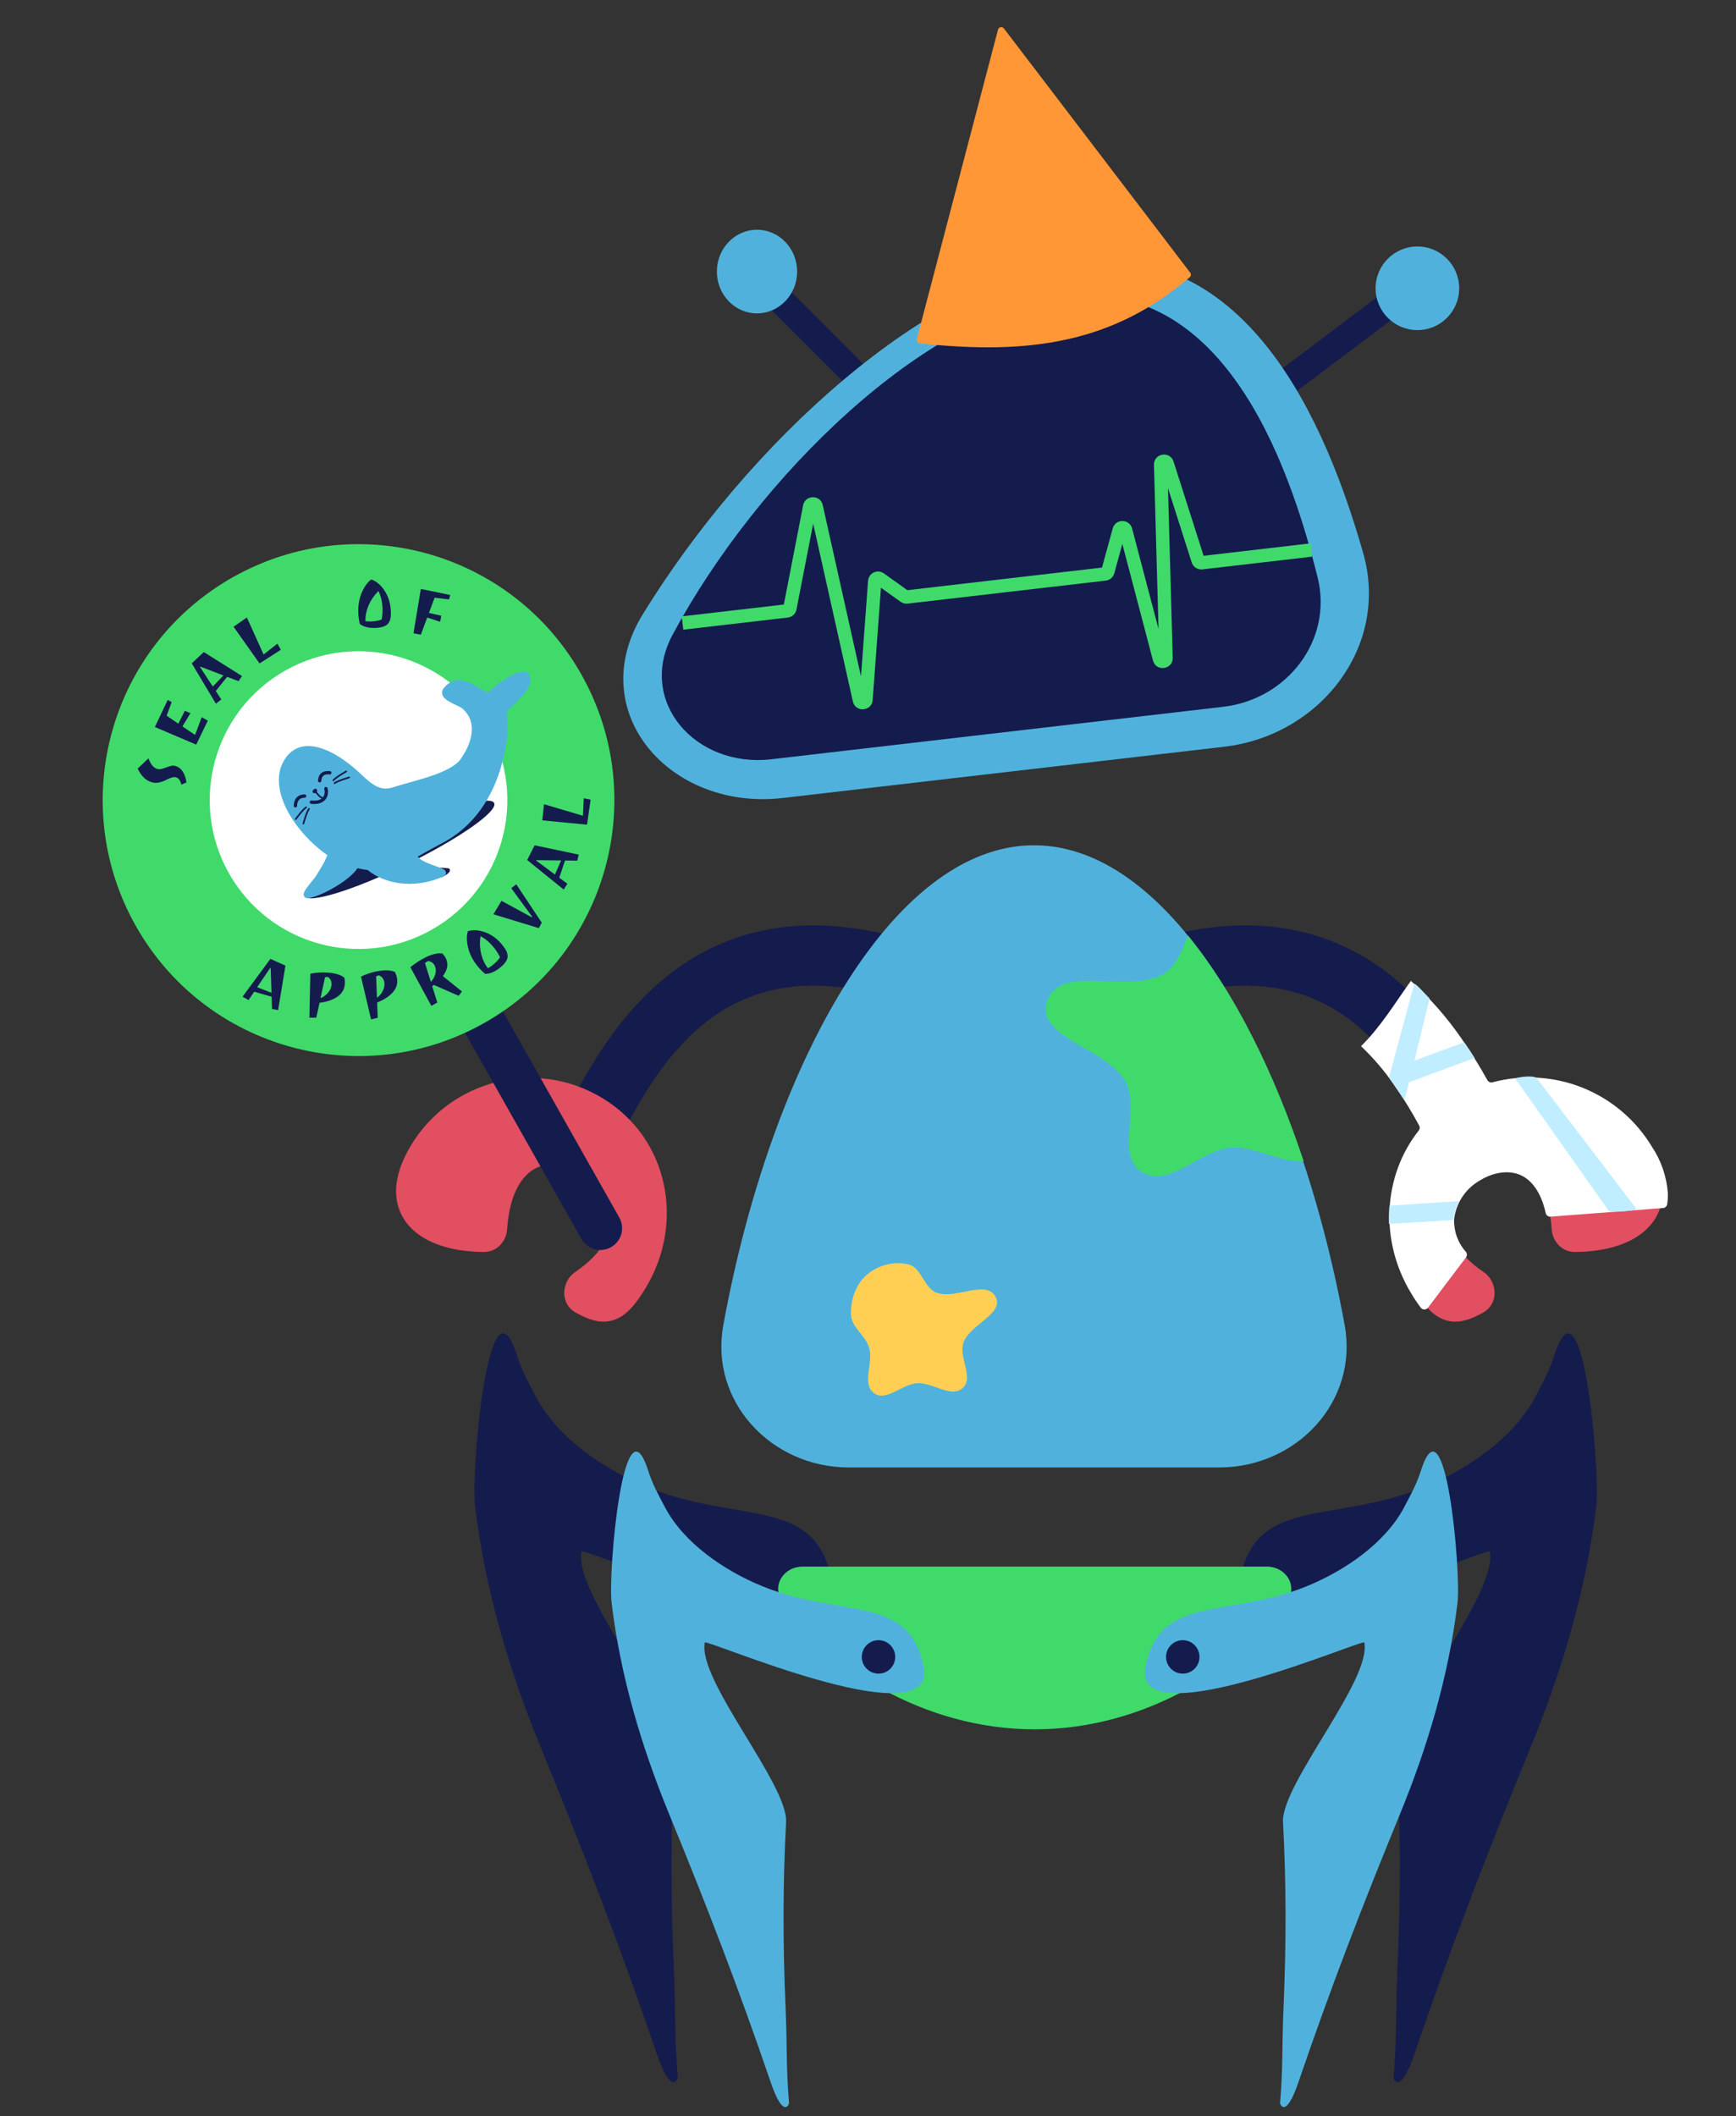 <svg width="380" height="463" viewBox="0 0 380 463" fill="none" xmlns="http://www.w3.org/2000/svg">
<rect x="0" y="0" width="380" height="463" fill="#333333" stroke="none"/>
<path fill-rule="evenodd" clip-rule="evenodd" d="M328.548 246.918C329.174 248.186 329.745 249.343 330.268 250.36L318.55 256.383C317.908 255.133 317.249 253.807 316.561 252.424C312.643 244.541 307.815 234.827 300.1 227.166C291.549 218.675 279.429 212.764 260.326 217.134L257.388 204.29C281.276 198.827 297.915 206.429 309.383 217.818C318.802 227.17 324.706 239.132 328.548 246.918Z" fill="#141B4D"/>
<path fill-rule="evenodd" clip-rule="evenodd" d="M318.835 240.248C304.299 249.024 300.699 267.523 309.324 281.808C311.364 285.187 313.443 287.847 316.25 288.806C319.255 289.831 322.086 288.598 324.525 287.274C328.289 285.23 327.675 280.32 324.807 278.368C318.356 273.976 316.656 269.486 316.884 265.983C317.123 262.311 319.524 258.835 322.956 256.689C326.399 254.536 330.298 254.069 333.275 255.551C336.139 256.977 339.109 260.706 339.665 269.06C339.827 271.486 341.787 273.958 344.753 273.94C351.273 273.901 357.596 272.267 361.18 268.168C363.047 266.033 364.049 263.348 363.959 260.261C363.871 257.246 362.75 254.005 360.686 250.587C351.984 236.175 333.247 231.546 318.835 240.248Z" fill="#E14F60"/>
<path fill-rule="evenodd" clip-rule="evenodd" d="M122.113 246.916C121.488 248.184 120.916 249.341 120.394 250.358L132.111 256.381C132.754 255.131 133.413 253.805 134.1 252.422C138.019 244.539 142.847 234.825 150.562 227.164C159.113 218.673 171.233 212.762 190.336 217.132L193.274 204.288C169.386 198.825 152.747 206.427 141.278 217.816C131.86 227.168 125.956 239.13 122.113 246.916Z" fill="#141B4D"/>
<path fill-rule="evenodd" clip-rule="evenodd" d="M89.976 250.585C98.678 236.173 117.415 231.544 131.827 240.246C146.363 249.022 149.963 267.521 141.338 281.806C139.298 285.185 137.219 287.846 134.412 288.804C131.406 289.83 128.576 288.596 126.137 287.272C122.373 285.228 122.987 280.318 125.855 278.366C132.306 273.974 134.006 269.484 133.778 265.982C133.539 262.309 131.138 258.833 127.706 256.687C124.263 254.535 120.364 254.067 117.387 255.549C114.523 256.975 111.553 260.704 110.996 269.058C110.835 271.484 108.875 273.957 105.909 273.938C99.388 273.899 93.065 272.265 89.482 268.166C87.615 266.031 86.613 263.346 86.703 260.259C86.791 257.244 87.912 254.003 89.976 250.585Z" fill="#E14F60"/>
<path d="M81.546 190.153C80.253 187.865 81.06 184.963 83.347 183.67C85.635 182.378 88.537 183.184 89.83 185.472L135.558 266.402C136.851 268.689 136.044 271.592 133.757 272.884C131.469 274.177 128.567 273.37 127.274 271.082L81.546 190.153Z" fill="#141B4D"/>
<path d="M127.232 147.524C142.445 174.447 132.952 208.605 106.029 223.818C79.105 239.03 44.947 229.537 29.735 202.614C14.522 175.69 24.015 141.532 50.938 126.32C77.862 111.107 112.02 120.6 127.232 147.524Z" fill="#40DA6B"/>
<path d="M106.838 159.047C115.687 174.708 110.165 194.578 94.504 203.427C78.842 212.276 58.972 206.754 50.123 191.093C41.274 175.431 46.796 155.562 62.458 146.712C78.119 137.863 97.989 143.385 106.838 159.047Z" fill="white"/>
<path d="M53.091 218.087L59.189 209.807L62.481 211.287L60.877 221.024L59.545 220.76L59.456 218.085L55.635 216.994L54.405 218.821L53.091 218.087ZM59.14 211.793L56.29 216.016L59.428 217.231L59.252 211.835L59.14 211.793Z" fill="#141B4D"/>
<path d="M67.926 213.05C69.355 212.756 70.776 212.687 72.186 212.841C73.597 212.995 74.657 213.35 75.365 213.906C75.484 214.459 75.517 214.976 75.465 215.46C75.341 216.594 74.768 217.495 73.747 218.163C72.727 218.82 71.459 219.236 69.942 219.41L69.225 222.686L67.729 222.672L67.926 213.05ZM72.562 215.577C72.645 214.818 72.396 214.216 71.815 213.774C71.638 213.754 71.417 213.765 71.153 213.806L70.156 218.415C70.836 218.129 71.389 217.725 71.815 217.203C72.251 216.681 72.5 216.14 72.562 215.577Z" fill="#141B4D"/>
<path d="M79.017 213.689C80.328 213.048 81.686 212.627 83.091 212.424C84.495 212.221 85.61 212.301 86.434 212.664C86.688 213.169 86.849 213.662 86.918 214.143C87.081 215.273 86.752 216.288 85.929 217.189C85.105 218.08 83.98 218.798 82.555 219.345L82.678 222.697L81.226 223.056L79.017 213.689ZM84.136 214.981C84.027 214.224 83.636 213.704 82.964 213.42C82.787 213.446 82.576 213.511 82.33 213.617L82.514 218.328C83.101 217.883 83.536 217.353 83.819 216.741C84.111 216.127 84.217 215.541 84.136 214.981Z" fill="#141B4D"/>
<path d="M94.963 215.507C94.823 215.632 94.702 215.717 94.602 215.76L95.727 219.362L94.42 220.091L89.826 211.634C90.242 211.269 90.818 210.852 91.555 210.381C92.3 209.906 93.038 209.51 93.766 209.194C94.931 208.689 95.959 208.502 96.85 208.635C97.227 209.056 97.505 209.471 97.682 209.881C98.18 211.028 97.931 212.261 96.934 213.58L101.119 216.942L100.394 217.889L94.963 215.507ZM95.207 211.393C94.926 210.746 94.424 210.375 93.7 210.277C93.482 210.372 93.256 210.524 93.022 210.734L94.319 214.845C94.825 214.29 95.152 213.699 95.302 213.072C95.448 212.435 95.416 211.875 95.207 211.393Z" fill="#141B4D"/>
<path d="M110.049 206.88C110.424 207.355 110.698 207.783 110.873 208.164C111.041 208.537 111.119 208.924 111.107 209.326C111.074 210.085 110.497 210.907 109.375 211.793C108.261 212.672 107.197 213.102 106.182 213.081C105.533 212.532 104.956 211.937 104.452 211.299C103.431 210.006 102.759 208.658 102.437 207.257C102.122 205.849 102.118 204.675 102.427 203.737C103.633 203.391 104.942 203.495 106.354 204.05C107.759 204.597 108.991 205.54 110.049 206.88ZM108.22 207.47C107.273 206.271 106.262 205.399 105.188 204.856C104.98 206.146 105.022 207.416 105.313 208.665C105.612 209.909 106.109 210.971 106.804 211.851C107.111 211.696 107.448 211.474 107.815 211.185C108.531 210.62 109.076 210.044 109.448 209.459C109.109 208.741 108.699 208.078 108.22 207.47Z" fill="#141B4D"/>
<path d="M109.77 197.104L116.422 200.717L116.504 200.611L111.908 194.335L113.009 193.493L118.588 201.882L117.946 203.079L108.004 200.048L109.77 197.104Z" fill="#141B4D"/>
<path d="M123.398 194.644L115.4 188.181L117.026 184.959L126.681 186.997L126.358 188.317L123.682 188.286L122.421 192.054L124.191 193.364L123.398 194.644ZM117.382 188.319L121.473 191.355L122.828 188.275L117.429 188.21L117.382 188.319Z" fill="#141B4D"/>
<path d="M129.285 174.978L128.496 180.446L118.706 179.5L119.077 175.969L127.602 178.498L127.783 174.663L129.285 174.978Z" fill="#141B4D"/>
<path d="M33.417 171.21C32.051 170.903 30.956 169.894 30.13 168.182L32.499 165.922C32.985 167.293 33.649 168.073 34.491 168.262C34.849 168.343 35.254 168.306 35.706 168.154C36.157 168.001 36.604 167.847 37.045 167.692C37.489 167.527 37.881 167.483 38.22 167.559C39.624 167.875 40.49 169.087 40.82 171.195L39.719 171.68C39.565 171.147 39.387 170.761 39.186 170.523C38.985 170.284 38.74 170.132 38.449 170.067C38.159 170.002 37.808 170.045 37.398 170.197C36.98 170.337 36.59 170.509 36.229 170.713C35.87 170.907 35.432 171.067 34.915 171.195C34.4 171.314 33.901 171.318 33.417 171.21Z" fill="#141B4D"/>
<path d="M45.487 157.688L42.952 162.929L33.902 159.078L36.711 153.14L37.578 153.635L36.477 156.6L39.042 158.35L40.462 155.514L41.688 156.059L39.929 158.938L42.7 160.81L44.15 156.936L45.487 157.688Z" fill="#141B4D"/>
<path d="M47.254 153.967L41.975 145.142L44.613 142.678L52.973 147.921L52.214 149.048L49.713 148.096L47.23 151.198L48.44 153.039L47.254 153.967ZM43.788 145.955L46.581 150.216L48.915 147.792L43.87 145.868L43.788 145.955Z" fill="#141B4D"/>
<path d="M61.464 142.182L56.81 145.16L51.126 137.133L54.04 135.105L57.7 143.21L60.72 140.84L61.464 142.182Z" fill="#141B4D"/>
<path d="M85.555 133.838C85.575 134.443 85.542 134.95 85.456 135.36C85.37 135.76 85.203 136.118 84.955 136.434C84.478 137.026 83.526 137.345 82.097 137.393C80.679 137.439 79.567 137.153 78.762 136.535C78.566 135.707 78.455 134.886 78.428 134.073C78.374 132.427 78.632 130.943 79.204 129.624C79.786 128.304 80.48 127.357 81.285 126.784C82.461 127.222 83.453 128.083 84.26 129.367C85.067 130.641 85.498 132.132 85.555 133.838ZM83.732 133.228C83.682 131.7 83.386 130.399 82.844 129.325C81.911 130.239 81.191 131.286 80.683 132.464C80.186 133.643 79.956 134.792 79.993 135.913C80.333 135.971 80.735 135.993 81.202 135.977C82.114 135.947 82.894 135.807 83.541 135.557C83.694 134.778 83.758 134.001 83.732 133.228Z" fill="#141B4D"/>
<path d="M96.35 136.049L93.51 135.123L92.121 138.877L90.511 138.568L92.117 128.865L98.55 130.192L98.274 131.152L95.133 130.782L93.891 134.112L96.59 134.728L96.35 136.049Z" fill="#141B4D"/>
<path d="M91.774 188.946C91.951 189.146 92.854 189.399 93.093 189.489C93.603 189.68 93.38 189.874 93.894 189.839C95.161 189.894 95.79 189.764 98.015 189.967C98.554 190.016 99.095 190.786 96.823 191.881C94.348 192.636 93.263 190.76 92.472 189.694C92.283 189.441 91.334 189.189 91.275 188.884C91.227 188.632 91.656 188.812 91.774 188.946Z" fill="#141B4D"/>
<path d="M108.168 175.711C109.049 177.512 100.455 183.525 88.973 189.141C77.491 194.757 67.469 197.849 66.588 196.048C65.707 194.247 74.301 188.234 85.783 182.618C97.265 177.002 107.287 173.909 108.168 175.711Z" fill="#141B4D"/>
<path d="M110.334 160.741C110.524 159.036 109.967 156.874 110.363 155.277C111.75 153.493 116.365 150.26 115.2 147.998C114.522 146.681 109.664 149.947 108.855 150.713C108.177 151.355 107.231 152.553 106.105 152.039C104.198 151.169 100.315 147.586 97.648 151.114C96.651 152.559 100.732 153.614 101.72 154.498C105.533 157.908 104.025 162.919 101.325 166.66C100.148 168.291 97.242 169.535 95.395 170.207C92.4 171.298 89.191 172.028 86.143 172.997C82.748 174.076 80.532 171.804 78.265 169.685C72.957 164.725 65.072 160.547 62.152 168.13C59.738 175.908 69.524 186.291 75.796 188.476C85.121 191.726 88.127 188.121 96.285 183.92C105.11 179.376 109.264 170.312 110.334 160.741Z" fill="#50B2DC"/>
<path fill-rule="evenodd" clip-rule="evenodd" d="M62.844 168.37C61.76 171.905 63.417 176.178 66.299 179.956C69.17 183.722 73.076 186.753 76.037 187.785C80.574 189.367 83.485 189.257 86.238 188.301C87.642 187.813 89.027 187.097 90.596 186.222C91.016 185.988 91.449 185.743 91.898 185.488C93.115 184.798 94.449 184.042 95.949 183.269C104.476 178.878 108.552 170.093 109.606 160.659C109.682 159.983 109.627 159.22 109.566 158.371C109.558 158.255 109.549 158.138 109.541 158.019C109.476 157.078 109.423 156.027 109.653 155.1L109.69 154.95L109.785 154.827C110.171 154.332 110.762 153.756 111.359 153.179C111.396 153.143 111.433 153.107 111.47 153.071C112.052 152.509 112.659 151.923 113.194 151.327C113.769 150.688 114.219 150.084 114.463 149.54C114.679 149.055 114.699 148.702 114.589 148.421C114.516 148.418 114.391 148.427 114.204 148.471C113.734 148.582 113.105 148.855 112.421 149.22C111.051 149.951 109.697 150.923 109.358 151.244C109.295 151.303 109.221 151.379 109.136 151.464C108.855 151.746 108.464 152.138 108.061 152.414C107.494 152.801 106.695 153.113 105.801 152.705C105.392 152.518 104.9 152.219 104.404 151.917C104.262 151.83 104.119 151.744 103.978 151.659C103.311 151.26 102.613 150.871 101.91 150.615C101.207 150.358 100.554 150.254 99.963 150.367C99.398 150.475 98.811 150.795 98.243 151.54C98.236 151.552 98.231 151.561 98.228 151.568C98.234 151.583 98.251 151.616 98.292 151.665C98.452 151.861 98.787 152.099 99.289 152.373C99.644 152.566 100.024 152.747 100.408 152.93C100.554 153 100.7 153.07 100.846 153.141C101.331 153.376 101.871 153.651 102.208 153.952C104.314 155.835 104.953 158.186 104.692 160.535C104.436 162.85 103.312 165.157 101.918 167.088C101.231 168.04 100.091 168.823 98.96 169.436C97.811 170.059 96.585 170.553 95.646 170.895C94.121 171.45 92.547 171.912 90.987 172.352C90.682 172.438 90.378 172.524 90.074 172.609C88.819 172.961 87.579 173.308 86.364 173.695C84.445 174.305 82.834 173.96 81.427 173.181C80.189 172.496 79.087 171.461 78.066 170.502C77.965 170.407 77.864 170.313 77.765 170.22C75.143 167.77 71.958 165.588 69.143 164.916C67.749 164.583 66.509 164.634 65.474 165.135C64.453 165.63 63.524 166.615 62.844 168.37ZM98.223 151.58C98.223 151.58 98.223 151.579 98.224 151.577C98.223 151.579 98.223 151.58 98.223 151.58ZM69.483 163.492C72.667 164.253 76.078 166.64 78.764 169.15C78.859 169.239 78.954 169.328 79.047 169.416C80.099 170.401 81.067 171.309 82.135 171.9C83.251 172.517 84.446 172.769 85.921 172.3C87.162 171.905 88.432 171.549 89.69 171.196C89.99 171.112 90.291 171.028 90.59 170.943C92.145 170.504 93.674 170.055 95.145 169.519C96.052 169.189 97.202 168.724 98.262 168.149C99.34 167.565 100.241 166.91 100.731 166.232C102.038 164.422 103.018 162.352 103.237 160.374C103.453 158.43 102.939 156.57 101.232 155.043C101.075 154.903 100.734 154.714 100.207 154.458C100.082 154.397 99.949 154.334 99.811 154.268C99.416 154.08 98.982 153.872 98.589 153.659C98.073 153.378 97.513 153.026 97.157 152.591C96.972 152.363 96.806 152.07 96.768 151.716C96.729 151.346 96.838 150.999 97.046 150.698L97.055 150.685L97.064 150.672C97.826 149.664 98.721 149.114 99.689 148.929C100.636 148.748 101.573 148.933 102.412 149.24C103.252 149.546 104.049 149.996 104.73 150.403C104.906 150.508 105.071 150.609 105.226 150.703C105.702 150.992 106.086 151.226 106.409 151.373C106.641 151.479 106.877 151.449 107.235 151.205C107.514 151.014 107.75 150.778 108.007 150.52C108.116 150.411 108.229 150.297 108.351 150.181C108.822 149.736 110.301 148.692 111.732 147.928C112.448 147.546 113.211 147.201 113.868 147.046C114.193 146.97 114.553 146.924 114.894 146.984C115.26 147.049 115.637 147.248 115.851 147.663C116.282 148.5 116.14 149.376 115.799 150.138C115.461 150.892 114.889 151.631 114.283 152.306C113.711 152.942 113.07 153.561 112.496 154.116C112.456 154.154 112.416 154.193 112.377 154.231C111.818 154.771 111.352 155.228 111.04 155.603C110.911 156.246 110.94 157.023 111.002 157.918C111.009 158.03 111.018 158.144 111.026 158.26C111.087 159.09 111.153 160.001 111.061 160.822C109.976 170.53 105.743 179.873 96.62 184.571C95.148 185.329 93.852 186.063 92.642 186.749C92.187 187.007 91.745 187.258 91.309 187.501C89.729 188.382 88.25 189.151 86.718 189.684C83.597 190.768 80.342 190.836 75.555 189.168C72.243 188.013 68.12 184.76 65.134 180.844C62.164 176.948 60.137 172.151 61.453 167.913L61.46 167.89L61.469 167.867C62.248 165.844 63.396 164.515 64.836 163.817C66.267 163.124 67.877 163.108 69.483 163.492Z" fill="#50B2DC"/>
<path d="M69.854 191.96C70.222 191.268 72.495 187.976 72.449 186.609L75.288 188.282L77.816 189.256C76.567 191.729 70.485 195.218 67.568 195.782C66.226 196.042 69.407 192.799 69.854 191.96Z" fill="#50B2DC"/>
<path fill-rule="evenodd" clip-rule="evenodd" d="M71.674 185.301L75.607 187.62L78.834 188.862L78.468 189.586C78.091 190.332 77.391 191.089 76.575 191.794C75.746 192.51 74.744 193.218 73.699 193.859C71.629 195.129 69.291 196.195 67.706 196.501C67.577 196.526 67.408 196.545 67.229 196.51C67.032 196.473 66.795 196.362 66.641 196.114C66.501 195.887 66.499 195.655 66.516 195.513C66.533 195.366 66.578 195.234 66.621 195.131C66.781 194.746 67.129 194.264 67.463 193.834C67.721 193.501 68.012 193.145 68.28 192.818C68.375 192.702 68.467 192.591 68.553 192.484C68.912 192.043 69.139 191.747 69.209 191.615C69.297 191.448 69.473 191.165 69.674 190.841C69.715 190.775 69.757 190.707 69.8 190.638C70.063 190.213 70.374 189.704 70.67 189.178C70.968 188.649 71.244 188.116 71.44 187.643C71.647 187.144 71.725 186.807 71.719 186.634L71.674 185.301ZM70.905 191.631C70.703 191.957 70.563 192.184 70.499 192.303C70.346 192.591 70.007 193.015 69.686 193.41C69.592 193.525 69.495 193.643 69.397 193.763C69.135 194.083 68.865 194.412 68.622 194.726C69.878 194.286 71.448 193.522 72.936 192.61C73.932 191.999 74.867 191.336 75.621 190.684C76.061 190.304 76.423 189.942 76.698 189.61L74.969 188.944L72.96 187.76C72.908 187.911 72.85 188.061 72.79 188.205C72.561 188.756 72.254 189.346 71.943 189.897C71.631 190.451 71.308 190.98 71.042 191.409C70.994 191.487 70.948 191.561 70.905 191.631ZM67.962 195.716C67.962 195.717 67.962 195.716 67.962 195.716V195.716Z" fill="#50B2DC"/>
<path d="M81.166 189.973C84.099 192.318 90.131 194.065 96.743 191.095C97.996 190.673 90.739 189.508 90.666 187.258C87.402 188.897 85.336 189.509 81.166 189.973Z" fill="#50B2DC"/>
<path fill-rule="evenodd" clip-rule="evenodd" d="M91.359 186.085L90.331 186.602C87.15 188.2 85.168 188.789 81.076 189.244L79.334 189.438L80.715 190.543C83.858 193.055 90.17 194.842 97.024 191.776C97.087 191.753 97.161 191.72 97.235 191.673C97.32 191.619 97.454 191.515 97.541 191.334C97.773 190.856 97.453 190.478 97.351 190.379C97.229 190.26 97.082 190.178 96.981 190.126C96.865 190.066 96.733 190.009 96.597 189.954C96.324 189.844 95.937 189.708 95.517 189.56C95.168 189.437 94.797 189.306 94.45 189.176C93.624 188.866 92.812 188.519 92.212 188.132C91.561 187.713 91.402 187.405 91.397 187.244L91.359 186.085ZM90.264 188.276C90.56 188.732 91.012 189.091 91.433 189.362C92.175 189.839 93.112 190.232 93.954 190.547C94.382 190.708 94.766 190.843 95.106 190.962C95.106 190.962 95.106 190.962 95.106 190.962C90.341 192.663 86.034 191.889 83.242 190.444C85.989 190.026 87.855 189.432 90.264 188.276ZM96.501 190.4C96.503 190.4 96.503 190.4 96.501 190.4L96.501 190.4Z" fill="#50B2DC"/>
<path fill-rule="evenodd" clip-rule="evenodd" d="M71.26 172.192C71.456 172.145 71.654 172.267 71.702 172.463C71.926 173.386 71.785 174.339 71.164 175.021C70.541 175.706 69.506 176.04 68.109 175.881C67.908 175.858 67.763 175.677 67.785 175.477C67.808 175.276 67.989 175.132 68.19 175.155C69.44 175.297 70.206 174.985 70.621 174.529C71.038 174.07 71.172 173.387 70.989 172.632C70.942 172.436 71.063 172.239 71.26 172.192Z" fill="#141B4D"/>
<path fill-rule="evenodd" clip-rule="evenodd" d="M65.305 175.219C65.078 175.589 65.032 176.036 65.039 176.305C65.044 176.507 64.885 176.675 64.683 176.68C64.481 176.685 64.312 176.526 64.307 176.324C64.297 175.982 64.35 175.374 64.679 174.836C65.025 174.272 65.65 173.829 66.678 173.817C66.88 173.815 67.046 173.976 67.049 174.178C67.052 174.38 66.89 174.546 66.688 174.548C65.903 174.558 65.515 174.875 65.305 175.219Z" fill="#141B4D"/>
<path fill-rule="evenodd" clip-rule="evenodd" d="M70.648 169.873C70.416 170.17 70.358 170.565 70.33 170.864C70.312 171.065 70.134 171.212 69.932 171.193C69.73 171.173 69.582 170.995 69.6 170.794C69.628 170.489 69.695 169.9 70.069 169.422C70.468 168.911 71.151 168.602 72.236 168.727C72.438 168.751 72.583 168.932 72.56 169.132C72.538 169.333 72.357 169.477 72.156 169.453C71.259 169.35 70.855 169.608 70.648 169.873Z" fill="#141B4D"/>
<path fill-rule="evenodd" clip-rule="evenodd" d="M69.067 173.253C69.141 173.184 69.256 173.187 69.326 173.26C69.465 173.407 69.576 173.536 69.677 173.654C70.005 174.035 70.225 174.29 70.922 174.593C71.015 174.633 71.058 174.741 71.017 174.834C70.977 174.926 70.87 174.969 70.777 174.928C69.997 174.59 69.722 174.27 69.382 173.873C69.284 173.76 69.182 173.64 69.06 173.511C68.99 173.438 68.994 173.322 69.067 173.253Z" fill="#141B4D"/>
<path fill-rule="evenodd" clip-rule="evenodd" d="M72.835 170.876C72.761 170.807 72.757 170.691 72.826 170.618C73.189 170.229 73.695 169.861 74.21 169.528C74.546 169.31 74.895 169.102 75.215 168.912C75.382 168.811 75.542 168.716 75.687 168.627C75.773 168.574 75.886 168.601 75.939 168.687C75.992 168.774 75.965 168.886 75.879 168.939C75.726 169.033 75.562 169.13 75.393 169.231C75.077 169.42 74.74 169.621 74.409 169.835C73.9 170.164 73.424 170.512 73.093 170.867C73.024 170.941 72.909 170.945 72.835 170.876Z" fill="#141B4D"/>
<path fill-rule="evenodd" clip-rule="evenodd" d="M73.076 171.471C73.019 171.387 73.042 171.274 73.126 171.217C73.568 170.921 74.145 170.678 74.721 170.471C75.099 170.335 75.486 170.212 75.84 170.099C76.026 170.039 76.203 169.983 76.365 169.929C76.461 169.897 76.564 169.949 76.596 170.045C76.628 170.141 76.576 170.245 76.48 170.277C76.31 170.333 76.129 170.391 75.941 170.451C75.591 170.562 75.217 170.681 74.845 170.815C74.275 171.02 73.733 171.251 73.33 171.521C73.246 171.578 73.132 171.555 73.076 171.471Z" fill="#141B4D"/>
<path fill-rule="evenodd" clip-rule="evenodd" d="M67.15 176.535C67.091 176.454 66.976 176.436 66.895 176.496C66.466 176.812 66.042 177.272 65.652 177.745C65.397 178.054 65.15 178.377 64.924 178.672C64.805 178.827 64.692 178.974 64.587 179.108C64.524 179.188 64.538 179.303 64.617 179.365C64.697 179.428 64.812 179.414 64.874 179.335C64.985 179.193 65.101 179.042 65.221 178.886C65.444 178.594 65.683 178.283 65.934 177.978C66.32 177.511 66.721 177.079 67.112 176.791C67.193 176.731 67.21 176.616 67.15 176.535Z" fill="#141B4D"/>
<path fill-rule="evenodd" clip-rule="evenodd" d="M67.73 176.837C67.646 176.782 67.532 176.806 67.477 176.89C67.187 177.336 66.951 177.916 66.751 178.496C66.621 178.875 66.503 179.263 66.394 179.619C66.338 179.806 66.283 179.984 66.232 180.146C66.201 180.242 66.254 180.345 66.351 180.376C66.447 180.407 66.55 180.353 66.581 180.257C66.635 180.086 66.69 179.904 66.748 179.715C66.855 179.364 66.969 178.988 67.097 178.615C67.295 178.042 67.519 177.497 67.784 177.09C67.839 177.006 67.815 176.892 67.73 176.837Z" fill="#141B4D"/>
<path d="M69.335 172.699C69.465 172.865 69.46 173.306 69.271 173.457C69.082 173.607 68.583 173.569 68.453 173.403C68.323 173.236 68.506 172.87 68.695 172.72C68.884 172.569 69.205 172.532 69.335 172.699Z" fill="#141B4D"/>
<g clip-path="url(#clip0_1110_6721)">
<path d="M361.611 250.935C358.115 245.119 352.824 240.596 346.535 238.048C340.246 235.499 333.3 235.063 326.741 236.805C326.521 236.872 326.284 236.86 326.071 236.773C325.858 236.685 325.681 236.527 325.571 236.325C323.81 233.157 321.891 230.08 319.821 227.105C316.653 222.533 312.965 218.345 308.831 214.625C305.341 219.495 302.151 224.765 297.921 228.905C300.63 231.491 303.069 234.346 305.201 237.425C307.182 240.265 308.998 243.216 310.641 246.265C310.739 246.44 310.782 246.64 310.764 246.84C310.746 247.04 310.668 247.229 310.541 247.385C302.691 257.335 301.921 271.525 308.921 283.025C309.564 284.114 310.269 285.166 311.031 286.175C311.125 286.284 311.242 286.372 311.373 286.433C311.504 286.493 311.647 286.525 311.791 286.525C311.936 286.525 312.079 286.493 312.21 286.433C312.341 286.372 312.458 286.284 312.551 286.175L320.861 275.175C321.011 274.995 321.093 274.768 321.093 274.535C321.093 274.301 321.011 274.074 320.861 273.895C319.132 271.945 318.213 269.409 318.291 266.805C318.496 265.056 319.106 263.38 320.073 261.91C321.04 260.439 322.337 259.215 323.861 258.335C327.071 256.335 330.581 255.965 333.141 257.255C335.061 258.255 337.241 260.475 338.341 265.405C338.388 265.648 338.523 265.866 338.72 266.016C338.918 266.165 339.164 266.236 339.411 266.215L364.051 264.325C364.263 264.304 364.462 264.216 364.621 264.074C364.779 263.931 364.888 263.743 364.931 263.535C365.058 262.711 365.108 261.877 365.081 261.045C364.816 257.432 363.621 253.949 361.611 250.935Z" fill="white"/>
<path d="M312.921 218.464C311.841 217.374 310.031 215.304 309.581 215.254L304.031 235.804C304.421 236.324 305.161 237.424 305.531 237.954C306.191 238.884 306.811 239.824 307.421 240.754L308.421 236.804L322.791 231.484C322.071 230.334 321.311 229.194 320.521 228.064L309.601 232.064L312.921 218.464Z" fill="#C0EDFF"/>
<path d="M304.031 267.805L318.141 266.935C318.267 265.477 318.718 264.065 319.461 262.805L304.141 263.805C304.02 265.134 303.983 266.47 304.031 267.805Z" fill="#C0EDFF"/>
<path fill-rule="evenodd" clip-rule="evenodd" d="M331.641 235.935C333.641 235.435 335.641 235.435 336.301 235.805L358.141 264.435C358.641 264.935 352.141 265.435 352.141 264.935L331.641 235.935Z" fill="#C0EDFF"/>
</g>
<path d="M117.315 305.622C121.968 314.481 132.032 321.495 141.842 325.462C162.136 333.669 179.071 327.05 182.187 346.635C183.052 362.679 127.489 338.437 127.286 339.475C125.446 348.886 148.119 374.916 147.623 384.353C146.816 399.7 146.79 414.285 147.501 430.879C147.932 440.936 147.595 445.469 148.365 454.65C148.365 454.792 146.98 458.777 143.75 449.326C135.67 425.678 127.899 405.556 118.399 382.413C111.437 365.453 106.182 347.813 103.995 329.571C103.051 321.699 107.035 277.443 113.115 296.451C114.226 299.921 115.607 302.369 117.315 305.622Z" fill="#141B4D"/>
<path d="M336.081 305.622C331.428 314.481 321.364 321.495 311.554 325.462C291.26 333.669 274.325 327.05 271.209 346.635C270.344 362.679 325.907 338.437 326.11 339.475C327.95 348.886 305.277 374.916 305.773 384.353C306.58 399.7 306.606 414.285 305.895 430.879C305.464 440.936 305.801 445.469 305.031 454.65C305.031 454.792 306.416 458.777 309.646 449.326C317.726 425.678 325.497 405.556 334.997 382.413C341.959 365.453 347.214 347.813 349.401 329.571C350.345 321.699 346.361 277.443 340.281 296.451C339.17 299.921 337.789 302.369 336.081 305.622Z" fill="#141B4D"/>
<path fill-rule="evenodd" clip-rule="evenodd" d="M281.819 350.245C284.112 346.854 281.394 342.778 277.3 342.778H175.692C171.598 342.778 168.88 346.854 171.173 350.245C180.748 364.407 201.918 378.389 226.496 378.389C251.074 378.389 272.244 364.407 281.819 350.245Z" fill="#40DA6B"/>
<path d="M145.541 329.763C149.613 337.518 158.422 343.657 167.008 347.129C184.771 354.313 199.595 348.519 202.322 365.662C203.078 379.704 154.446 358.486 154.268 359.394C152.657 367.632 172.502 390.416 172.068 398.675C171.362 412.108 171.339 424.875 171.962 439.399C172.339 448.201 172.044 452.169 172.717 460.205C172.717 460.33 171.506 463.818 168.679 455.545C161.606 434.846 154.805 417.234 146.489 396.977C140.395 382.132 135.795 366.692 133.882 350.726C133.056 343.835 136.542 305.099 141.864 321.736C142.836 324.774 144.046 326.917 145.541 329.763Z" fill="#50B2DC"/>
<path d="M307.375 329.763C303.302 337.518 294.493 343.657 285.907 347.129C268.144 354.313 253.321 348.519 250.593 365.662C249.837 379.704 298.47 358.486 298.647 359.394C300.259 367.632 280.413 390.416 280.847 398.675C281.553 412.108 281.576 424.875 280.954 439.399C280.576 448.201 280.872 452.169 280.198 460.205C280.198 460.33 281.41 463.818 284.237 455.545C291.309 434.846 298.111 417.234 306.426 396.977C312.52 382.132 317.12 366.692 319.034 350.726C319.86 343.835 316.373 305.099 311.051 321.736C310.079 324.774 308.87 326.917 307.375 329.763Z" fill="#50B2DC"/>
<path d="M195.958 362.541C195.958 364.562 194.319 366.201 192.298 366.201C190.277 366.201 188.638 364.562 188.638 362.541C188.638 360.52 190.277 358.881 192.298 358.881C194.319 358.881 195.958 360.52 195.958 362.541Z" fill="#141B4D"/>
<path d="M262.559 362.541C262.559 364.562 260.921 366.201 258.9 366.201C256.878 366.201 255.24 364.562 255.24 362.541C255.24 360.52 256.878 358.881 258.9 358.881C260.921 358.881 262.559 360.52 262.559 362.541Z" fill="#141B4D"/>
<path fill-rule="evenodd" clip-rule="evenodd" d="M185.586 84.547L164.36 63.321L168.501 59.18L189.727 80.406L185.586 84.547Z" fill="#141B4D"/>
<path fill-rule="evenodd" clip-rule="evenodd" d="M279.825 81.281L303.823 63.221L307.344 67.9L283.346 85.96L279.825 81.281Z" fill="#141B4D"/>
<path fill-rule="evenodd" clip-rule="evenodd" d="M298.41 121.084C304.191 141.423 288.969 160.953 267.965 163.391L171.374 174.604C146.573 177.484 127.617 155.669 140.701 134.404C163.891 96.71 203.047 61.028 235.652 57.243C269.798 53.279 288.237 85.289 298.41 121.084Z" fill="#50B2DC"/>
<path fill-rule="evenodd" clip-rule="evenodd" d="M288.424 126.363C291.813 140.046 281.769 153.022 267.767 154.648L168.81 166.135C152.276 168.055 139.355 153.504 147.243 138.847C166.078 103.851 202.818 68.36 232.987 64.858C264.351 61.217 280.193 93.127 288.424 126.363Z" fill="#141B4D"/>
<path fill-rule="evenodd" clip-rule="evenodd" d="M255.666 106.81L256.7 143.914C256.773 146.523 253.046 147.058 252.382 144.534L245.674 119.021L243.912 125.441C243.675 126.304 242.937 126.938 242.047 127.041L198.673 132.076C198.131 132.139 197.585 131.998 197.142 131.68L192.837 128.599L191.021 153.167C190.834 155.687 187.238 155.95 186.688 153.484L177.999 114.571L174.345 133.359C174.163 134.298 173.393 135.011 172.443 135.121L149.565 137.777L149.228 134.869L171.574 132.275L175.794 110.572C176.248 108.236 179.574 108.19 180.092 110.512L188.466 148.013L190.013 127.083C190.14 125.374 192.088 124.462 193.481 125.46L198.616 129.135L241.219 124.19L243.571 115.619C244.165 113.454 247.242 113.47 247.812 115.641L253.597 137.64L252.595 101.721C252.524 99.18 256.108 98.57 256.882 100.992L263.464 121.607L286.865 118.891L287.203 121.799L263.203 124.585C262.16 124.706 261.177 124.072 260.858 123.072L255.666 106.81Z" fill="#40DA6B"/>
<path d="M174.485 59.421C174.485 64.474 170.553 68.57 165.702 68.57C160.851 68.57 156.919 64.474 156.919 59.421C156.919 54.368 160.851 50.272 165.702 50.272C170.553 50.272 174.485 54.368 174.485 59.421Z" fill="#50B2DC"/>
<path d="M319.407 63.081C319.407 68.134 315.311 72.23 310.258 72.23C305.205 72.23 301.109 68.134 301.109 63.081C301.109 58.028 305.205 53.932 310.258 53.932C315.311 53.932 319.407 58.028 319.407 63.081Z" fill="#50B2DC"/>
<path d="M218.458 6.48C218.613 5.891 219.378 5.737 219.748 6.222L260.529 59.66C260.763 59.966 260.716 60.405 260.423 60.656C243.777 74.933 225.495 77.752 201.312 75.116C200.868 75.067 200.568 74.635 200.681 74.204L218.458 6.48Z" fill="#FF9737"/>
<path fill-rule="evenodd" clip-rule="evenodd" d="M158.329 289.961C155.286 306.656 168.83 321.088 185.8 321.088H266.87C283.84 321.088 297.383 306.656 294.341 289.961C284.047 233.473 257.482 184.949 226.335 184.949C195.187 184.949 168.623 233.473 158.329 289.961Z" fill="#50B2DC"/>
<path fill-rule="evenodd" clip-rule="evenodd" d="M260.051 204.707C259.852 205.163 259.659 205.627 259.465 206.091C258.289 208.903 257.105 211.737 254.572 213.171C251.273 215.039 246.714 214.86 242.341 214.688C236.456 214.458 230.907 214.24 229.221 219.041C227.604 223.642 232.269 226.356 237.259 229.26C240.861 231.355 244.631 233.549 246.332 236.622C247.8 239.275 247.541 242.723 247.29 246.066C246.971 250.31 246.665 254.385 249.924 256.445C253.389 258.635 257.205 256.539 261.175 254.358C263.827 252.901 266.547 251.407 269.277 251.126C271.943 250.851 274.853 251.773 277.685 252.669C280.418 253.535 283.078 254.377 285.378 254.1C278.779 234.264 270.107 217.001 260.051 204.707Z" fill="#40DA6B"/>
<path fill-rule="evenodd" clip-rule="evenodd" d="M210.907 293.722C212.322 289.806 219.911 287.418 217.922 283.749C215.821 279.874 209.162 284.403 205.02 282.862C202.223 281.821 201.774 277.404 198.883 276.664C195.755 275.862 192.152 276.831 189.723 278.943C187.31 281.042 186.165 284.438 186.274 287.631C186.37 290.461 189.471 292.191 190.268 294.911C191.226 298.182 188.558 302.8 191.312 304.824C193.99 306.793 197.469 302.83 200.788 302.643C204.189 302.451 208.154 305.979 210.703 303.732C213.272 301.467 209.745 296.939 210.907 293.722Z" fill="#FFCF54"/>
<defs>
<clipPath id="clip0_1110_6721">
<rect width="67.1" height="71.92" fill="white" transform="translate(297.921 214.625)"/>
</clipPath>
</defs>
</svg>
